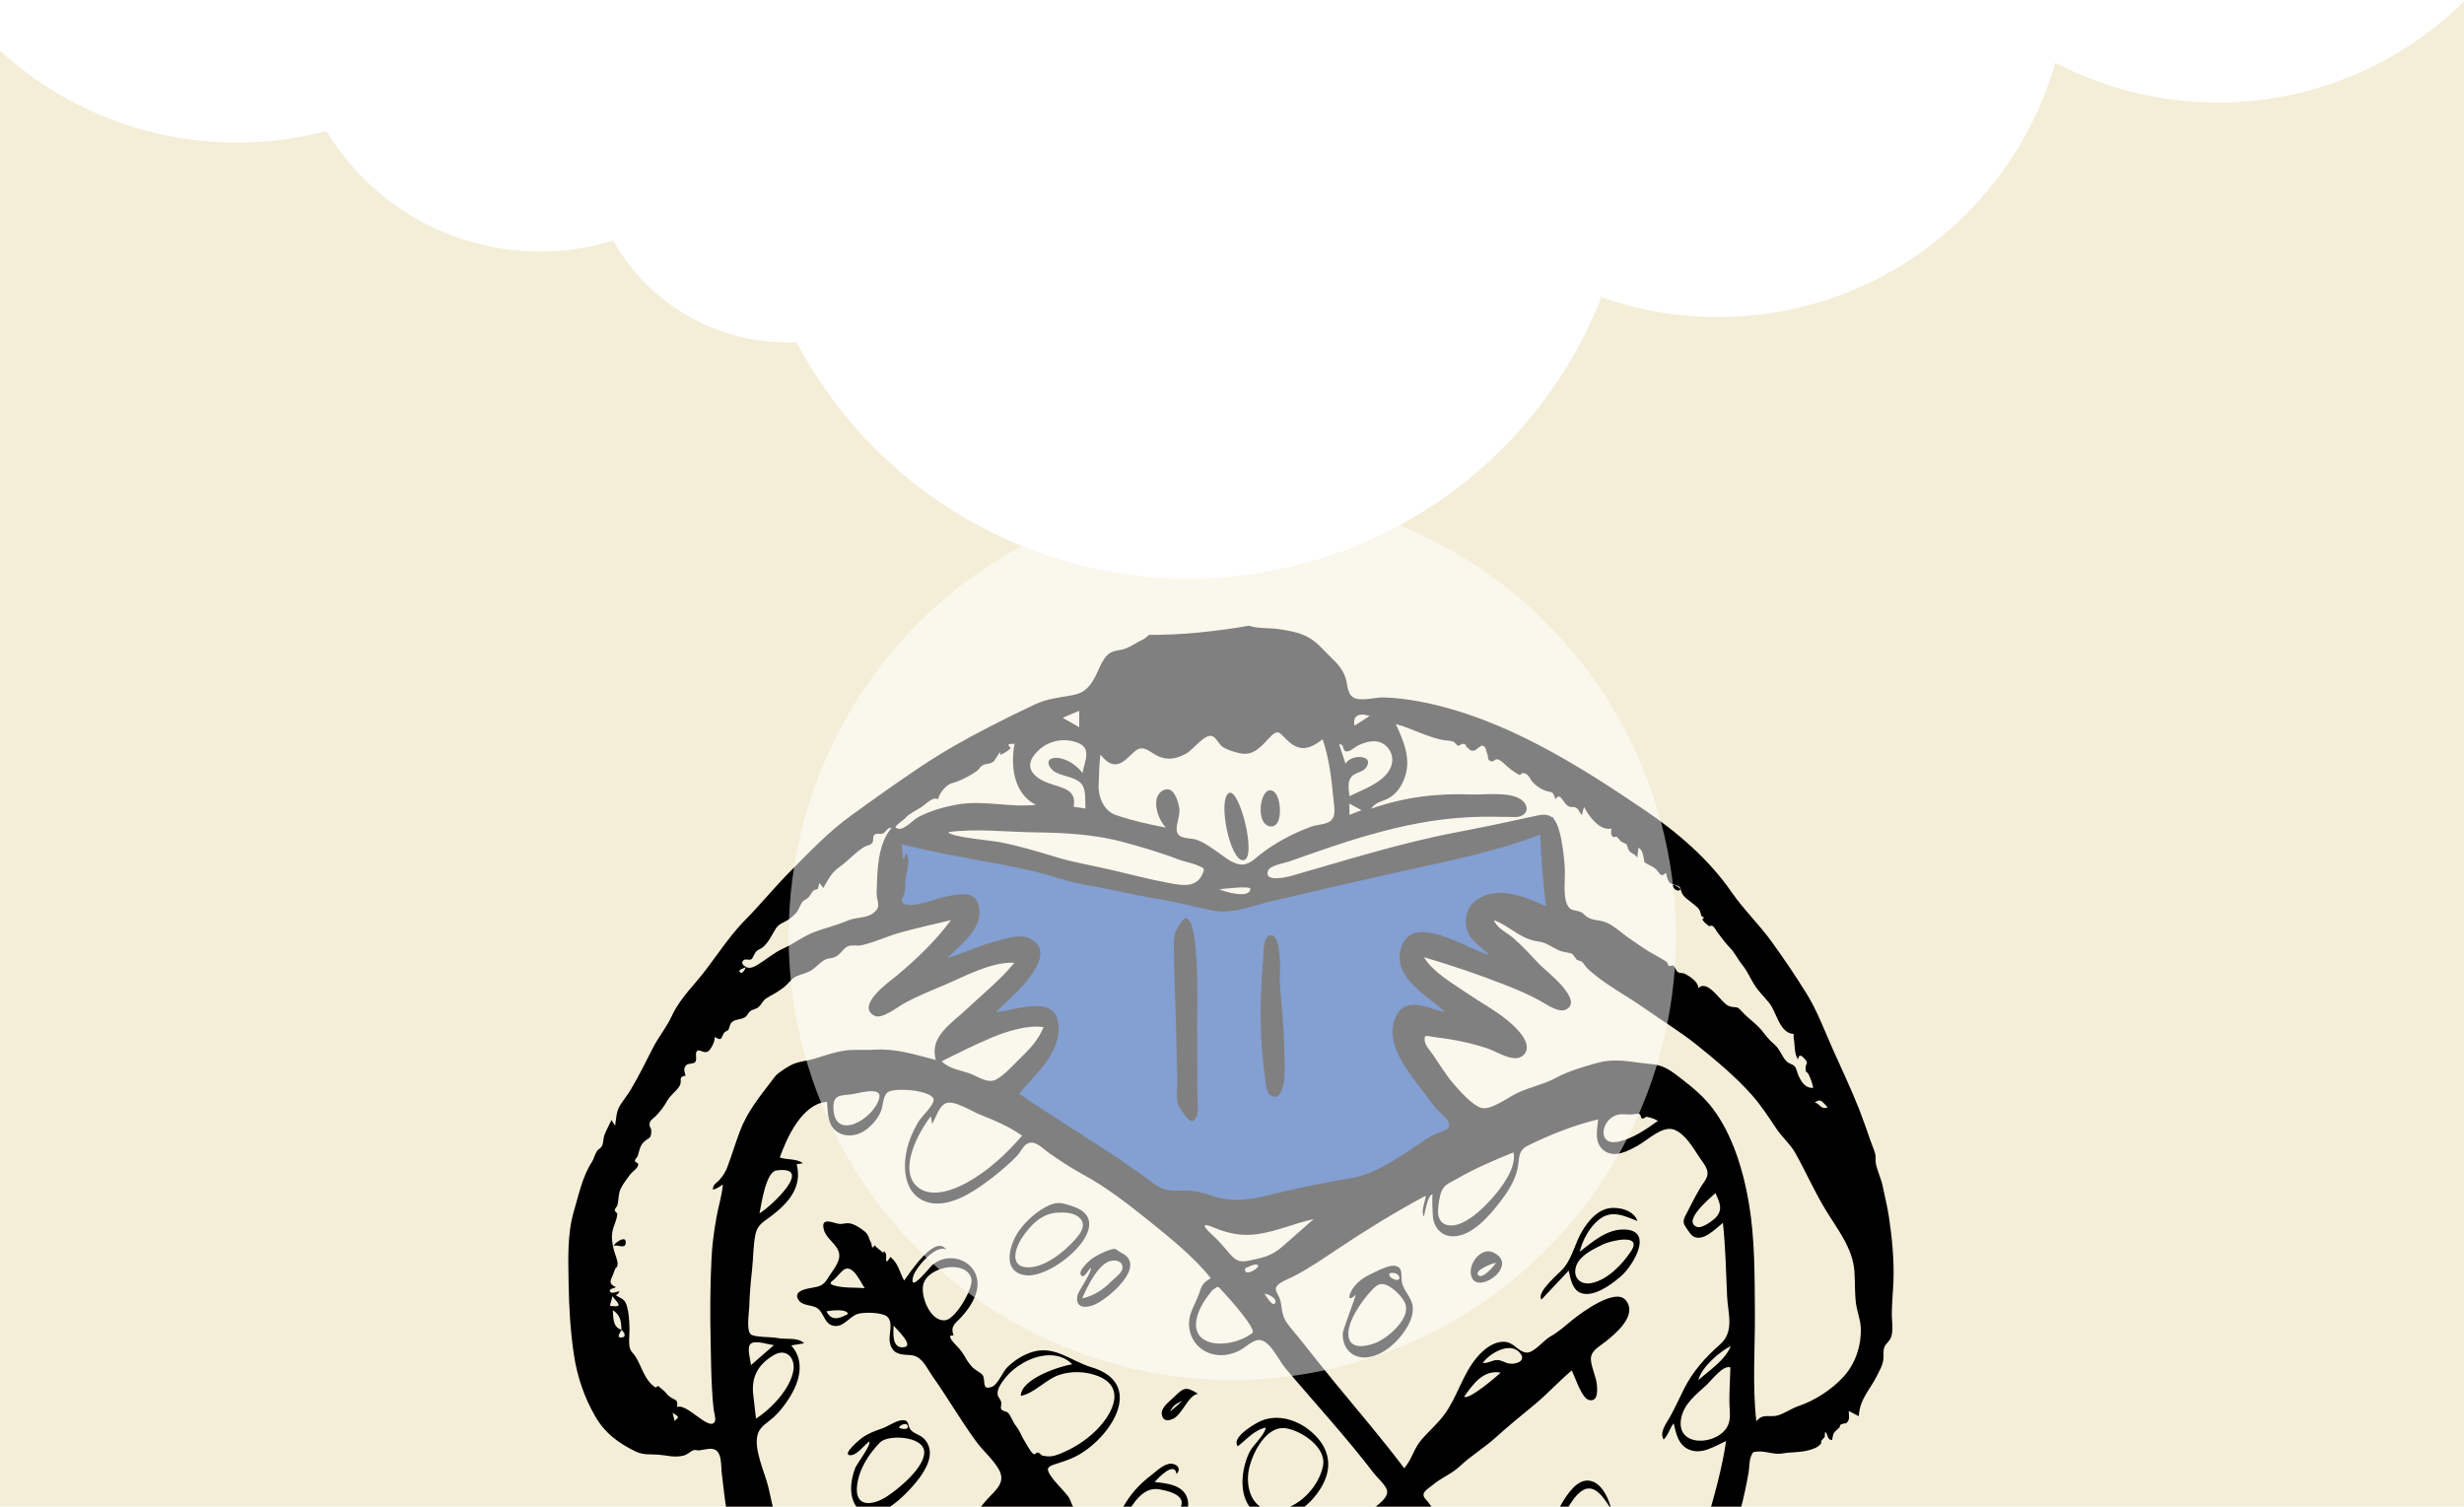 <?xml version="1.0" encoding="utf-8"?>
<!-- Generator: Adobe Illustrator 24.0.1, SVG Export Plug-In . SVG Version: 6.00 Build 0)  -->
<svg version="1.1" id="Layer_1" xmlns="http://www.w3.org/2000/svg" xmlns:xlink="http://www.w3.org/1999/xlink" x="0px" y="0px"
	 viewBox="0 0 3871 2367" style="enable-background:new 0 0 3871 2367;" xml:space="preserve">
<style type="text/css">
	.st0{fill-rule:evenodd;clip-rule:evenodd;fill:#F4EED8;}
	.st1{fill-rule:evenodd;clip-rule:evenodd;fill:#FFFFFF;}
	.st2{fill-rule:evenodd;clip-rule:evenodd;fill:#093FA2;}
	.st3{fill-rule:evenodd;clip-rule:evenodd;}
	.st4{fill-rule:evenodd;clip-rule:evenodd;fill:#FFFFFF;fill-opacity:0.5;}
</style>
<title>composition-14</title>
<desc>Created with Sketch.</desc>
<g id="composition-14">
	<rect class="st0" width="3871" height="2367"/>
	<circle id="Oval" class="st1" cx="848.5" cy="2.5" r="392.5"/>
	<circle id="Oval_1_" class="st1" cx="1237" cy="224" r="314"/>
	<circle id="Oval_2_" class="st1" cx="1867.5" cy="212.5" r="696.5"/>
	<circle id="Oval_3_" class="st1" cx="2699" cy="-53" r="551"/>
	<circle id="Oval_4_" class="st1" cx="3484" cy="-390" r="551"/>
	<g id="Character_x2F_reading" transform="translate(-7, 578)">
		<path id="Accent" class="st2" d="M1411.4,737.4c-2.7,43.7-5.4,87.4-8,131.2c17.2-5,126.7-37.2,120-4.5
			c-4.9,23.4-35.6,48.8-51.3,65.1c-14.4,15-29.3,29.6-44.5,43.8c28-10.7,56.3-20.9,84.7-30.4c21.5-7.2,43.2-14.2,65.3-19.6
			c8.2-2,30.3-10.2,38-4.6c20.3,14.6-90,122.4-105.1,137.5c21.4-9.9,43.2-19,65.5-26.7c16.1-5.6,65.7-27,79.9-8.7
			c15.2,19.5-22.5,64.3-32.9,78.6c-15,20.4-31.2,39.9-48.2,58.6c70.8,63.6,154,120.1,242.5,155.3c64.9,25.8,128.7,32.3,197.2,18.2
			c70.4-14.5,137.9-42.4,202-74.3c37.7-18.7,74.9-39,110.3-61.7c-14.6-17.8-28.8-35.9-42.6-54.3c-19.7-26.3-43.8-55-55-86.3
			c-11-30.6,30.2-24.6,49.9-23c28.6,2.4,57.1,7.5,85.1,13.6c-19.8-13.8-39.3-28.1-58.3-42.9c-24.8-19.3-58-41.1-74.2-68.8
			c-14.3-24.4,17.1-18.2,31.6-15c34.6,7.6,68.3,20.6,101.3,33.3c24.2,9.3,48.2,19,72,29.2c-14.8-12.8-29-26.3-42.7-40.2
			c-18.4-18.7-43.3-41.6-51.6-67.4c-16.8-52.5,96.4-12.9,115.7-4.8c-3.6-54.4-7.1-108.9-10.7-163.3
			c-149.9,39.9-299.8,79.8-449.7,119.6c-16.2,4.3-36.5,13.7-53.4,14.2c-15.3,0.5-33.8-6.4-48.7-9.3L1624.1,778
			C1553.2,764.4,1482.3,750.9,1411.4,737.4"/>
		<g id="Ink" transform="translate(815.488, 150.239)">
			<path class="st3" d="M2238.6,2410.4c-35.6-48.3-85.8-85.9-133.3-122.2c-21.5-16.4-45.2-28.8-66.9-45.2
				c-24.6-18.6-49.5-36.5-77-50.6c-52.2-26.6-109.1-45.1-158.3-76.5c-24-15.3-50.3-30.1-72.9-47.3c-9.9-7.6-18.7-17.2-27.6-25.9
				c-8.3-8-26.2-19.7-29.5-31.5c13.9-2.3,21.7-15.7,34.1-17.1c4.1-0.5,29.6,6.3,26.1-6.1c9.3-0.2,10.3-0.4,18.1-2.4
				c3.2-0.8,7,0.5,10.3-0.7c5-1.8,8.4-6.8,13.4-8.8c3.6-1.4,16.8,0.2,18.8-1.6c5.5-4.7-0.3-4.3-3.6-10.1c10.7-0.3,18,5.1,28.7-0.6
				c3.3-1.7,6-5.8,9.2-7.8c5.6-3.7,7.6,2,11.4-5.6c3.6,10.6,3.5,7.7,12.1,4.5c8.6-3.1,14.8-5.3,24.6-6.1c23.4-1.9,46.9,1,70.2-0.7
				c8.5-0.6,15.8-2.5,24.3-1.4c7.5,1,5.2,6.2,11.4-0.8c1.4-1.6-3.2-6.1-1-8.4c1-1,4.2-0.3,5.4-0.8c10.9-4.8,10.9,1.9,12.9,10.5
				c6.4-1.5,12.9-2.9,18.5-6.6c-2.8-2.5-7.5-5.3-4.8-9.8c9.2,3.5,15.2,1.9,10.6,12c9.3,3.1,11-0.9,19.3-1.8
				c4.9-0.5,11.8,2.5,15.9-1.4c4.5-4.3-2.6-9,5.6-12.7c1.7,0.9,2.9,2.2,3.8,3.9c4.4,1.3,3.6,3.1-2.4,5.2c16.2,8.4,12.4-1,19.2-10.9
				c1.6-2.3,8.6-9.4,11.8-6c4.9,5.2-5.1,6.9-2.9,12c3.7,9,16.5-2.5,20.5-7.1c3-3.4,4.2-10,7.4-12.6c4.5-3.6,10.9,1.9,16.5,1
				c25.6-4.5,49.7-38.9,30.5-61.9c-5.2-6.2-9.6-5-15.7-8.9c-6.1-3.9-9.5-10.5-14.4-16c-11.2-12.6-24.9-22-40.5-28
				c-36.3-14-75.3-24.2-113.4-31.7c-17.6-3.5-36.4-8.8-54.4-8.8c-10.6,0-26.6,8.3-36.6,4.3c-19.3-7.7,9-47.1,13.7-59.8
				c13.8-37.4,24.1-77.3,30.9-116.5c1.3-7.7,0.8-17.6,3.6-25c3.2-8.4,3.9-7.2,10.7-7.9c12.3-1.2,25.7,5.2,38.5,3
				c14.2-2.5,29.5-1.3,43.8-5.7c6.6-2,12.7-4.2,17-9.8c1.4-1.7-0.2-3.3,0.7-4.5c0.3-0.4,5.2-5.7,5.3-6c0-2.7,0.2-5.4,0.7-8.1
				c5,4.1,2.5,12.8,10.9,13c1.5-9.2,1.5-11.1,7.6-16.2c-0.5,0.4,4.6-3.9,3.9-3.4c0.3-1.6,0.9-3.2,1.8-4.6c2.8-1.4,5.8-2.1,9-2.2
				c6.5-6.7,3.8-10.3,3.8-19.3c5.3,2.7,10.5,5.5,15.8,8.2c1.3-26.8,17.6-41.5,28.4-63.2c4.6-9.3,9.3-16.5,10.4-27.6
				c0.6-6.4-1-12.1,1.6-18.2c2.4-5.5,7.8-8.5,10.1-14.5c4.5-11.8,1.1-26.9,1.4-39.1c0.3-17,2-33.9,2.6-50.9
				c1.1-33.3-2.3-67.6-7.3-100.6c-2.4-15.8-6.4-31.1-9.5-46.7c-2.6-12.8-8.8-24.8-11-36.8c-0.9-5,0.5-9.4-1-14.9
				c-2-7.2-5.3-14.3-7.7-21.4c-5.7-16.5-11.4-33-17.8-49.3c-12.5-31.5-27.1-62.1-40.9-93.1c-13.3-29.7-24.4-60.4-41.7-88.2
				c-17-27.4-35.3-54.3-54.1-80.4c-19.5-27.3-44.2-50.7-63.2-78.2c-35.6-51.7-85.2-94.3-137.1-129.4
				c-107.1-72.6-222.8-145-351.2-169.9c-19.4-3.7-39-6.3-58.7-6.8c-12.2-0.3-32.5,5.6-44.1,1.5c-13-4.6-11.8-19.2-15-30.6
				c-4.2-14.7-13.6-24.3-24.3-34.7c-11.3-10.9-21.5-23.7-35.5-31.1c-14.2-7.5-31-10.3-46.8-12.6c-13.2-1.9-32.6-0.4-45.5-5.2
				c-19.8,3.6-39.7,6.3-59.7,8.7c-27.9,3.3-56,5.3-84.1,5.7c-4.4,0.1-8.9,0.1-13.3,0c-3.7,3.5-7.5,6.5-10.8,8
				c-8.8,4-16.8,9.9-25.8,13.4c-8.1,3.2-18,2.5-25.3,7.5c-12.7,8.6-18,30-25.8,42.5c-8.8,14.2-17.3,20.8-34.2,23.7
				c-21.1,3.7-38.1,5.2-57.7,14.3c-24,11.2-47.7,23-71.2,35.1c-38,19.5-73.4,39.5-108.7,63.1c-36.9,24.7-72.9,50.4-108.5,76.2
				c-35.3,25.5-64.9,56.8-95.5,87.6c-24.8,24.9-46.5,51.8-71.1,76.7c-29.1,29.4-50.5,66.5-77.5,97.7c-14.8,17.1-28.9,33.8-38.2,54
				c-7.5,16.3-20.6,32.3-29.3,49.4c-11.1,21.9-21.7,43.4-34.2,64.5c-5.1,8.7-11.2,16.1-16.6,24.4c-6.9,10.6-6.5,20.8-8.4,33.1
				c-1.9-3-3.9-6-5.8-8.9c-3.5,7.7-7.8,15.3-10.9,23.2c-2,5-1.6,12.2-3.6,16.6c-2.5,5.5-5.5,4.8-8.5,9.4c-3.3,4.9-4.3,11.6-7.8,16.8
				c-14.9,22.9-20.7,51.9-28.4,77.9c-10.3,35-8.7,75.2-8.1,111.3c0.6,38.1,2.7,76.2,8.4,113.9c5.2,34.1,16.3,66.9,33.7,96.8
				c15.1,26.1,36,41.3,62.8,54.6c12.3,6.1,23.7,4.2,36.6,5.2c14.1,1.1,23.7,4.9,38.7,1.5c7.2-1.6,10.6-6.8,16.3-8.6
				c3.5-1.1,5.4,0.7,8.8,0.3c4.8-0.6,14.9-3,20.2-2.4c16.3,1.8,13.6,26.5,15.2,39.1c2.5,19.4,4.3,39,7.6,58.3
				c7,40.6,22.2,78.5,31.1,118.4c-41.5,5.1-77.1,12.8-115.9,28.5c-39,15.7-78.4,21.1-119.5,28.9c-38.4,7.3-75.3,21-106.1,45.8
				C8,1878.6-7,1892.1,3.6,1911.3c6.8,12.2,19,15.3,29.5,22.4c2.1-2.7-4-8.4-5.2-10c8.9,1.8,8.6,5.9,15,9.5c5.6,3.1,10.3,3,16.5,5.2
				c15.1,5.4,22.5,18.9,37.4,22.7c4.7,1.2,10.8,4.1,15.6,4.9c5.8,1,10.1-1.5,15.9-0.5c3.2,2.1,6.6,3.6,10.2,4.5
				c2.4-1.1,4.8-2.3,7.1-3.5c8.4,0.9,13.6,6.2,20.4,10.5c0.5-5.5-0.2-11.1,5-14.7c2,5.3-1.2,8.7,4.3,12.3c7,4.6,16.2-1.2,22.4-4.1
				c1.8,17.7,42.7,16.6,55.7,16.4c18-0.3,35.9-7.5,54-3.5c9.2,2,19.1,4.1,28.3,6.8c11.1,3.2,24.5,6,35.4,10
				c4.3,1.6,9.6,6.7,14.3,6.3c3.7-0.3,4.7-5.7,8.9-5.5c4.8,0.2,6.5,5.6,10.7,7.2c6.3,2.4,12-2.2,18,0.1c2.1,0.8,5,4.4,7.8,5.6
				c4.2,1.8,12.4,1.8,17,2.7c6.6,1.2,12.4,0.4,18.1,0.8c4.5,0.3,4.4,3.4,6.6,3.6c2.5,0.2,6.8-8.3,10.2-9.6
				c4.9-1.8,13.7,2.5,18.7,3.3c-36,48.8-79.4,91.9-126.4,129.6c-50.7,40.7-102.7,81.4-157.1,117.1c-49.4,32.4-97.2,60.5-135.5,106.2
				c-32.3,38.6-83.7,79.9-75.8,135.8c7.9,55.9,68.6,78.6,117.3,89.3c61.2,13.4,124.2,8,185.5,15.6c26.2,3.2,55.2,1.5,81.6-1.2
				c31.1-3.2,57.8-23.5,84.5-38.2c48.1-26.4,89.2-61.7,136.6-88.9c59.3-34.1,118-70.2,183.1-93c30.3-10.6,61.4-22.7,85.8-44.6
				c3.6-3.3,6.3-8.2,10.4-10.8c7-4.6,8.8,0.1,12.9-1.3c3.1-1.1,6.1-4.4,8.8-5.4c6.8-2.6,9.9-1.5,17.5-1.5
				c-6.6-3.8-12.6-13.5-5.8-21.5c11.7-13.6,13.7,8.1,18,13.2c3.7-4.8,2.3-9,1.3-14.4c3.1,2.1,6.3,4.1,9.4,6.2
				c-2.2-10.5-0.1-20.1,5.5-29.3c5.1-8.4,6.4-7.2,7.8-18.9c15.9,14.5,19-20.7,20.5-33.6c1.4-12.5,0-21.4,8.2-32.3
				c8.8-11.7,22.2-19.1,33.4-28.2c17.7-14.4,37.1-32.5,61.5-18.7c19.3,10.9,29.8,37.5,47.8,51.2c11,8.3,22.5,9.2,29.5,22
				c5.7,10.4,7.5,22.9,12.8,33.6c12.9,25.9,31.5,55.6,52.8,75.5c19.8,18.5,45.1,18.4,68.3,29.9c22.9,11.4,46.7,23.7,70.9,31.9
				c26.5,9,55,12.8,80.8,23.7c13.3,5.6,25.1,14.1,38.5,19.4c14.4,5.8,29.6,9.9,44.2,15.2c57.9,21,114.6,46.8,175.4,58.5
				c27,5.2,52,19.2,79.1,22.2c11.7,1.3,21.2,2.9,32.6,5.8c17.9,4.6,14.1,7,20.7,21.9c10.8,24.6,37.3,10,57.7,10.6
				c32.7,1,64.9-4.3,97.5-4.5c57.1-0.4,112-6.9,167.2-25.6C2221.6,2518.3,2284.6,2473,2238.6,2410.4z M1851.8,1715
				c-13.7,29.3-26.1,64.6-51.4,86.2c-5.6,4.7-29.2,23.2-38.2,20.1c-7.6-2.6-3.4-18-2.1-24.7c6.7-33.5,18.4-54.6,45.6-76
				c11.3-8.9,25.7-20.2,40.2-22.4C1861.6,1695.9,1857.1,1703.7,1851.8,1715z M1872.2,1664.6c-6.4,22.1-13.1,16.4-33.2,20.7
				c-20.2,4.3-34.1,21.4-51.9,30.6c6.2-13,10-28.9,20.3-39.5c2.4-2.4,17-7.3,8.7-12.9c-7.3-4.9-17.8,11.1-20.9,15.5
				c-15.4,21.5-26.1,47.8-35,72.6c-4.4,12.2-7.9,24.6-9.9,37.3c-1.8,11.4,0.1,23.3-1.7,34.4c-3,17.9-27.3,17.9-41.9,22.6
				c-13.2,4.2-26.4,8.7-40.1,10.9c-11.9,1.9-24.2-1.6-35.7,0.7c-12.5,2.5-18.1,9.9-32.3,8.3c-11.6-1.4-22.4-6.7-34.1-7.2
				c-11-0.5-21.9,3.3-32.8,0.2c-11-3.1-10.5-4.3-8-15.1c1.6,2.9,3.1,5.8,4.7,8.7c4.4-3.4,7.4-13.9,10.1-18.8
				c4.2-7.6,7.6-10.3,6-19.7c-2.3-14-14.9-24-17.8-37.3c-3-13.9,7.3-25.3,13.4-36.9c8.3-15.9,8.2-27.7,1.2-44.1
				c5.3,1.4,10.5,2.8,15.8,4.2c-7.2-15.6-31.6-9.3-43.9-4.7c-6.2,2.3-15.9,11.5-22.5,11.2c-9.1-0.3-13.8-12.3-17.8-18.9
				c-11.3-19.1-24.2-37.9-37.6-55.6c-3.7-4.9-8.5-8-7.2-13.5c1.1-4.7,11.6-11.4,15.1-14.3c12.8-10.9,29.2-16.9,41.3-28.3
				c18.2-17.3,39.3-29.6,57.9-46.6c19.4-17.6,39.4-33.8,59.7-50.5c20.5-16.9,38.3-36.8,58.6-53.8c5.3,9.6,15.5,43.7,27.2,46.4
				c13.6,3.1,13.2-13,12.5-22.7c-1-13.8-8.6-27.2-9.5-40.4c-0.9-14.1,12.7-20.4,22.9-28.6c15.8-12.6,50.8-41.3,32-64.9
				c-16.2-20.3-68.9,18.7-83.5,30.4c-12.4,10-21.9,19-35.8,26.8c-9.8,5.5-26.2,26.8-37.8,24.8c-13.8-2.3-19.2-17.4-36-16.9
				c-16.5,0.5-30.5,12.3-40.7,24.3c-23.1,26.9-31,63-52.1,91c-10.4,13.8-23.8,25.3-35.1,38.4c-12.4,14.4-15,30.9-27.2,45
				c-34.9-46.5-72.9-90.5-109.7-135.4c-18.4-22.4-36.4-45.2-54.4-67.9c-6.7-8.5-14.3-16.5-20.5-25.5c-8.5-12.3-6.9-22.1-10.3-35.8
				c-1.5-6.1-8.4-13.3-6.5-19.1c2.5-7.8,19.9-13.9,26.2-17.1c25.7-13,48.9-29.3,72.8-45.2c44.3-29.4,89.1-57.1,136.2-82.2
				c-0.8,10.8-7.9,22.1-3.1,32.9c2.2-6.3,5.7-34.1,14.1-35.3c-1.6,0.2-0.3,35.7,1,40.8c3.9,15.1,15,25.5,31,25.4
				c30.5-0.2,57.8-33.3,74.7-55.3c11.5-14.9,22.5-32.2,26.5-50.8c3.6-16.7-0.4-28.3,17-36.8c35.6-17.4,71.6-31.6,109.7-40.8
				c-1.7,16.4-6.5,36.6,8.5,48.5c16.5,13,38.1,1.4,53.6-7.2c15.4-8.5,39.1-32,57.1-25.2c17.8,6.7,30.1,29,40.1,43.8
				c8.8,13,18.3,22.4,8.1,37c-11.4,16.3-18.8,32.2-27.9,49.8c-3.5,6.8-6.8,11.2-4.4,18.2c0.8,2.3,9.9,15.7,12.4,17.6
				c15.8,12.3,37.2-11.1,48.5-20c4,38.3,4.9,76.4,6.5,114.7c1.2,28.1,12.1,55.8-11,76.3s-42.3,41.6-56.4,69.4
				c-7.5,14.9-14.2,30.1-22.4,44.7c-5.4,9.7-16.9,24-9.9,35.4c7.4-7,9.6-17.7,15.8-25.6c3.7,16.4,7.4,34.6,24.8,41.6
				c20,8,39.8-5.8,57.5-13.6C1896.9,1579.4,1884.6,1622.1,1872.2,1664.6z M1516.6,1755c-4.8-8.6-17.9-21.5-15-32.6
				c2.3-8.5,22.7-19.9,31.2-15C1544.2,1713.9,1527.7,1756.4,1516.6,1755z M1478.5,1795.5c-15,0.8-7.5-21.7-6.1-30.8
				C1476.1,1771,1495.2,1794.5,1478.5,1795.5z M1549,1428.1c-7.2,7.2-50.3,43.5-57.3,37.9C1505.8,1445.9,1522,1423.4,1549,1428.1z
				 M1521.1,1412.9c10.5-15.3,45.3-36,60.1-13.2c7.1,11-10.2,16.6-20.7,13.8c-5.6-1.5-10.2-4.9-16.4-5.1
				C1536.3,1408,1528.6,1414.2,1521.1,1412.9z M1406.4,1671.8c-8,19.1-71.9,46.8-60,8.3c5.3-17.1,10.2-30,30.2-31.3
				C1388.1,1648,1413.5,1655,1406.4,1671.8z M1154.6,1252.1c-16.2,3.4-21.7,0.3-32.4-12.1c-7.2-8.4-14.3-17.1-22.5-24.7
				c-8.3-7.7-28.9-26.3-2.7-15.6c23.9,9.8,44.3,14.6,70.6,10.8c30-4.4,58-17.1,87.7-23.5c-16.2,14.2-32.4,28.5-48.6,42.7
				C1189.4,1244.8,1176.4,1247.5,1154.6,1252.1z M1194.8,1318.7c-3.7,7.4-14.2-11.1-16.9-14.5
				C1182.8,1304.2,1198.5,1311.2,1194.8,1318.7z M1147.8,1264.2c3.3-1.1,17-9,20.1-4.6S1144.2,1279.4,1147.8,1264.2z M1158.3,1366.4
				c-35.5,26.7-107.1,23.8-83-35c3.7-8.9,8.8-17.3,14.7-24.9c2-2.5,5.5-7.8,8.3-9.5c7.9-4.8,5.7-5.3,13.2,2.6
				C1118.1,1306.4,1169,1362.4,1158.3,1366.4z M677.5,1005c13-5.4,40.9,12.7,52.7,17.4c23.2,9.3,46.6,18.9,67.1,33.5
				c-25,28.9-53.3,55.3-86.9,73.8c-22.1,12.2-59.4,26.2-80.3,4c-26.2-27.8,5.3-84.6,23.9-108.4c0.6,4.1,1.2,8.2,1.9,12.2
				C661.7,1028.1,666.3,1009.7,677.5,1005z M671,939c26.1-13.1,52.3-26.2,79.3-37.5c22.3-9.3,56.2-20.1,80.6-16.1
				c-6.9,17.7-19.4,32.2-32.9,45.2c-11.9,11.5-26.8,28.9-41.2,36.9c-13.1,7.3-28.3-4.3-41.2-9.1C701.3,953.2,681.8,950.7,671,939z
				 M792.6,990c23.5-29,61.5-60.3,62-100.8c0.8-59.6-65.4-29.9-98.7-27.4c17.6-17.3,106-89.8,53.7-115.6c-15-7.4-36.4-0.2-51.5,3.7
				c-26.8,6.9-51.7,18.8-78,27.1c18.8-20,51.3-42.7,50.2-73c-1.3-36.9-31.6-28-57.7-22.5c-10.1,2.1-55,20-63.4,7.8
				c-3.1-4.4,1.9-10.1,3-14c1.9-7,1.3-9.4,1.4-16.6c0.1-14.4,9.7-33,1.9-46.4c-1.8,3-3.3,6.2-4.6,9.5c-2.6-7.8-0.8-16.1-3.4-23.9
				c65.3,16.7,131.8,25.9,197.6,40.1c33.3,7.2,64.6,19.7,98.4,25.2c34,5.6,67.5,14.3,101.6,19.7c31.1,4.9,60.9,13.1,91.7,19.3
				c30,6.1,60.8-7.3,90.1-14.1c65.7-15.2,131.3-30.7,197-45.5c75.9-17,154.8-31.5,227.4-59.9c1.4,37.8,4.4,75.5,9.1,113
				c-32.1-15.2-79.7-34.9-112.1-7.8c-13,10.8-17,29.6-11.8,45.5c5.6,17.3,22.7,25.4,34,38.5c-34.3-8.8-122.9-70.8-138.7-8.1
				c-11.1,44.3,43.2,72.9,69.7,97.8c-26.4-5.2-61.7-26.2-77.2,7.6c-13.4,29.3,2.7,61.2,19.2,85.3c8.9,13.1,19,25.4,28.5,38.1
				c5,6.7,9.9,13.5,15.2,20c5.3,6.5,15.3,13.4,19,20.4c7.5,14.2-7.6,15-19.4,20.2c-14.7,6.4-27.2,17.1-40.6,25.7
				c-30.7,19.6-57.5,37.8-93.8,44c-37.3,6.4-73.3,13.2-110.1,22.2c-36.7,9-66.7,17.6-104.3,6c-17.1-5.3-31.1-10-49.2-9
				c-19.1,1-30.2,0.1-45.9-11.8C935.5,1079.7,862.3,1038,792.6,990z M1107.4,668.7c4.1-0.2,48.6-6,48.4-0.5
				C1155.1,684.9,1111.9,671.8,1107.4,668.7z M1479.5,1124.2c27.5-16.1,60.2-30.2,89.8-42.1c5.2,25-20.2,57.4-35.8,74.5
				c-12.6,13.9-27.9,28.2-45,36.2c-18.5,8.6-38.7,4.8-37.8-19.4c0.3-8.8,2.3-23.1,5.9-31.1
				C1461.3,1131.9,1470.1,1129.7,1479.5,1124.2z M1738,1022.3c5.9-0.3,11.7,0.6,17.5,0.2c5.8-0.4,6.4-1.4,11.8-0.7
				c0.6,0.8,1.1,1.7,1.7,2.5c0.7,5.6,3.7,6.2,8.7,1.8c7.1,1.6,11.7,2.6,18.5,6.5c-18.3,13.2-40.5,28.5-63,32.9
				C1697.9,1072.5,1707.7,1024,1738,1022.3z M1886.5,1146.1c6.2,13.9,12.4,25.5,0.9,38c-5.2,5.6-22.1,17.9-29.7,15.2
				C1833.1,1190.5,1879.9,1152.4,1886.5,1146.1z M1906,1511.4c-15.3,31.7-82.5,35.3-73.3-11.6c4.5-23,23.4-37.1,39.7-52.1
				c7.5-6.9,25.9-31.8,37.6-27.8c-0.5,17.9-1.6,35.8-1.6,53.7C1908.4,1485.5,1911.4,1500.1,1906,1511.4z M1859.7,1439.9
				c5-20.5,33-44.4,50.9-53.5C1901.6,1408.8,1877.6,1424,1859.7,1439.9z M2104.8,1268.6c1.3,16.9,0.3,34.1,2.5,50.9
				c1.7,12.8,6.9,24.8,7.5,37.7c1.2,28.4-8.4,57.4-27.8,78.2c-18.3,19.7-44.6,36.7-69.3,45c-11.2,3.7-22.8,12-33.6,15.1
				c-12,3.4-23.4-4-33.3,9.2c-6.6-56.7-1.8-115.9-2.3-172.9c-0.5-57.1,0.1-114.3-9.6-170.8c-8.6-50.3-25.6-107-56.9-148.1
				c-12.7-16.7-28.4-30.4-44.9-43.2c-8.6-6.7-17.1-13.8-26.7-19c-14.7-8.1-27.2-7-43.1-9.3c-22.8-3.3-44.1-6.1-67,0.3
				c-21.3,6-44.9,12.8-64,23.2c-19,10.4-41.2,14.6-60.9,23.9c-13.5,6.3-41.4,27.4-56.3,23.6c-14.4-3.7-35.8-28.2-45.1-39.2
				c-11.8-14-21.5-30.3-32-45.4c-3.7-5.3-11.2-13.5-12.1-20.3c-1.7-11.8,3.1-8,14.4-6.6c29,3.4,56.3,8.8,84.1,17.9
				c13.8,4.5,40.9,22.9,54.8,11.9c21.1-16.8-11-45.7-22.7-55.4c-20-16.5-43.3-28.8-64.7-43.5c-22.7-15.6-52.7-32.3-67.3-56.3
				c42.7,12.6,85.3,27,126.7,43.2c18.9,7.4,37.7,15.3,55.5,25.1c10,5.5,30.2,20.5,42.2,13.4c26.2-15.6-33.9-61-42.6-70.2
				c-13.5-14.4-26.7-28.7-41.5-41.7c-10-8.8-25.7-15-30.3-28c16.6,6,30,17.8,45.5,25.7c8.1,4.2,15.5,6.6,24.5,7.9
				c9.6,1.4,10.7,2.9,18.3,6.7c5.9,3,11.9,6.9,18.5,8.9c4.7,1.4,12.9,1.7,17,4.4c2.1,3,4.3,5.9,6.5,8.8c2.5,0.7,5,1.6,7.4,2.5
				c3.6,3.2,5.8,7.7,9.3,11.1c25.7,24.3,60.1,41.7,89,62.1c27.3,19.3,56.2,36.7,82.4,57.7c30.1,24.2,61.4,50.2,87.1,79.2
				c14.5,16.4,26.4,35,38.6,53.1c8.8,13.1,21.6,24,29.3,37.6c16.6,29.5,30.4,61.4,48.3,90.5
				C2078.3,1203.1,2102.1,1232.5,2104.8,1268.6z M2062.8,1011.3c-10.3,4.9-12.9-6.8-20.4-7.4
				C2051.2,998.6,2051.2,998.6,2062.8,1011.3z M1384.3,409.2c25.4,6.8,51.7,21.8,77.2,25.6c5.4,0.8,8.8,0.3,13.5,2.2
				c2.9,1.2,3.8,5.3,7.4,6.2c1.7,0.4,5.9-3.5,7.9-2.9c7.8,2.2,1.6,2.8,6.5,6c3.9,2.5,3.6,5.8,10.7,4.6c3.2-0.5,6.6-5.4,8.3-5.6
				c2.1-0.2,1.6-2.8,4.9-2c5.9,1.4,5.4,9,7.4,12.8c2.1,4-0.9,9.3,5.5,11.5c4.8,1.6,6-3.4,10.1-3c2.5,0.2,7.6,3.8,9.8,5.9
				c7,7,16.7,14.7,26.1,19.2c-0.9-0.9,4.5-3.2,3.2-3.7c-0.9-0.4,4.8,1,4.7,1c5.5,1.2,8.3,9.6,11.1,12.7c5.1,5.6,13,11.5,20.1,14
				c12.3,4.3,11.9-0.8,16.4,13.8c8.7-13.7,12.1,9.3,22.9,11.8c5.6,1.3,5-1.1,10.1,1.8c3.5,2,5.8,8.2,8.5,11.2
				c1.1-4.3,2.3-8.6,3.4-12.9c7.8,14.8,24.7,38.2,43.1,34c0,4-1.7,8.9,1.5,12.3c2.2,2.4,5.7-0.3,7.4,1.1c1.5,1.2,5.1,6.1,6.2,6.9
				c2.2,1.6,6.3,2.7,8.3,4.3c1.7,1.4,2.6,8,4.5,10.4c3.6,4.5,9.8,5.4,12.7,10.8c0.7-5.3,1.3-10.6,2-15.9c5.8,4.5,6.3,8,7.8,14.6
				c2,9.4-0.7,7.2,5.8,11.1c6.3,3.9,9.7,3.5,15.5,10.2c5.7,6.6,5.8,10.7,14,3.8c1.5,5.1,2,11.7,6.1,15.6c3.1,3,15.9,3.1,17.1,10
				c-24-20.3-8.2,10.5,0,0.1c1.7,11.2,9.9,14.8,19.3,22.8c8.7,7.4,10.2,6.9,13.1,19.4c-0.1-0.3,4.4,2.5,4.7,3
				c-8.5,1.2,4.7,10.7,6.9,12.5c1.6,1.3,3.7-1.8,6.4,0.3c3.1,2.3,5.6,7.7,8.1,10.9c6.8,8.7,11.9,16.2,19,23.3
				c7.7,7.7,11.5,17.3,18.9,26.3c8.2,9.9,12.7,21.4,19.6,32.2c6.6,10.3,15.3,18.5,22.9,27.9c12.1,15,16.2,47.9,38.8,48.8
				c-1.3,1.4,0.5,11.6,0.7,13.5c1.1,9.3,0.4,18.2,5.8,26.6c1.3-9.6,6.3-5.9,10.6-0.9c7.2,8.4,0.9,6.3,1.3,14.7
				c0.5,10.3,1.6,2.3,5.6,11.3c3.1,7,4.8,11.6,6.4,19.4c-12.7,1-18.6-9.4-23.3-19.5c-2-4.2-2.7-11.2-6.1-14.5
				c-3.7-3.5-8.8-3.8-12.6-7.7c-7.3-7.5-10.5-19.3-19.1-26.6c-9.7-8.3-11.9-12.2-20-22.1c-8.9-10.9-21.2-18.6-30.6-29.2
				c-9.4-10.6-8.6-4.8-20.4-8.7c-12.5-4.1-32.7-43.4-48.5-28.3c0.6-9.9-14.2-19.2-21.7-22.8c-3.2-1.5-7-0.1-10.3-2.5
				c-3.5-2.5-3.8-7.4-7.3-10.4c0,0-5.4,1.3-6.5,0.8c-2.2-1.1-2.3-5.2-4.2-6.5c-5.5-3.7-12-7.5-17.9-10.6
				c-14.2-7.6-26.7-16.9-40.3-26.1c-11.7-7.8-25.9-22-39.4-26.1c-11.8-3.6-19.3-1.8-28.9-9c-5.3-3.9-3.7-5.3-12.2-7.7
				c-8.1-2.3-12.6-1.1-16.9-9.7c-7.5-15-2.8-44.2-4.2-60.9c-1.5-17.8-3.4-36.1-8-53.4c-5.5-20.5-12.7-31.2-34.7-26.3
				c-43.5,9.6-86.5,18.7-130.2,27c-87.1,16.7-172.7,44-257.8,68.2c-6.5,1.8-42.7,10.1-35.3-8.6c3.4-8.6,26.3-11.8,34-14.6
				c42.1-14.9,84.4-30.1,127.4-42.1c52.4-14.7,101.3-24.6,155.8-27.3c24.1-1.2,47.5-0.4,71.3-0.2c13.7,0.1,24.2-10.9,13.2-23.7
				c-15.2-17.6-61.5-10.9-82-11.7c-55-2.1-105.4,4.1-157.5,22.2c5.5-10.1,18.7-11.5,27.8-16.7c11.1-6.4,18.7-17,23.4-28.8
				C1409.7,466,1397.2,437.1,1384.3,409.2z M1311.5,551.9v-17.7c6.4,3.5,12.7,6.9,19.1,10.4C1324.2,547.1,1317.9,549.5,1311.5,551.9
				z M1343.3,396.5c-7.9,5.1-15.8,10.2-23.7,15.3C1315.7,394.1,1329,391.8,1343.3,396.5z M1304.1,451.2c5.5,4.5,16.8-6.4,21.5-8.6
				c8-3.8,18.2-7,27.2-6.2c16.5,1.4,28.6,17.7,25.6,34.2c-5.1,27.9-44.9,41.1-66.9,52c-0.7-9.9-3.9-21.8,3-30.3
				c6-7.4,17.7-6.9,23.3-14.8c14-19.9-23.9-21.7-32.4-5.9l-10-30.3C1303.5,440,1300,447.7,1304.1,451.2z M917.5,505.1
				c0.6-15.9,0.8-31.9,2.8-47.8c13.3,16.4,25.2,21.3,42,5.9c16-14.7,19.6-22.3,39.9-8.5c17.6,12,34.3,11.4,52.9,0.9
				c11.4-6.4,29.7-32.5,41.7-27.1c5.7,2.6,9.9,12.9,15.7,16.7c7.2,4.8,18.4,8.1,26.8,9.9c19.9,4.4,31.8-8.4,44.3-22.1
				c18.1-19.9,17.6-8.3,34.4,5.4c18.7,15.4,34.4,7.9,51.4-5.3c10.3,30.3,14.2,63.4,17.1,95.1c1,10.7,4.7,25.9-5,33.5
				c-6.8,5.3-21.2,5.6-29.4,8.5c-29.2,10.6-57.3,25.5-81.7,44.7c-9.5,7.5-17.8,16.6-30.8,14.9c-12.4-1.6-24.5-12-34.4-18.9
				c-10.8-7.4-21.8-15.9-34.4-20c-7.4-2.4-19.3-1.5-25.8-6c-12.1-8.3,2.1-30-0.9-44.5c-2.3-11.1-8.6-34.1-23.9-27.6
				c-22.7,9.6-9.5,47.3,3,59c-25.5-4.5-53.7-11.1-78.3-19.5C925.8,546,916.8,524.5,917.5,505.1z M956.8,594.8
				c29,7.9,57.8,16.2,85.7,27c10.1,3.9,21.2,5.3,31.1,9.8c9.4,4.2,10.9,3.8,7.5,12.1c-9.4,23.2-31.7,19.2-51.2,15.6
				c-30.6-5.6-60.5-13.2-90.7-20.5c-29.5-7.1-59.6-11.7-88.7-20.6c-29.8-9.1-58.9-17.7-89.6-23.7c-9-1.8-79.8-8.2-79.2-15.6
				c44.6-5.8,90.5-0.1,135.3,0.5C863.6,579.9,911.7,582.5,956.8,594.8z M887,388.4v25.8c-8.7-4.9-17.4-9.9-26-14.8
				C869.7,395.7,878.4,392.1,887,388.4z M817.1,456.9c15.6-19.1,39.3-26.6,63.1-19.8c27.9,8,16.1,27.5,11.9,49.2
				c-8.1-11.8-25.5-23.5-40.4-23.9c-21.1-0.5-13.1,17-0.5,23.3c11.5,5.7,31.2,7.3,39.5,17.7c8,10.1,4.9,26.6,6.2,38.6
				c-6.2-0.9-12.5-1.9-18.7-2.8c5.2-27.8-17.8-29.2-39.2-37C817.4,494.3,799.3,478.7,817.1,456.9z M614.5,556.5
				c1-3.8,20.2-13.8,25-17c7.1-4.9,17.6-16.8,25.6-12.1c2.7-11,13.5-23.3,23-25.6c10.5-2.6,28.6-11.6,38.9-19.5c3-2.3,4-5.7,7.6-7.8
				c6.2-3.8,12.3-1.7,18.3-6.8c0.9-0.8,9.2-14.4,9.5-14.3c0.4,1.5,0.8,2.9,1.1,4.4c6.3-3.5,11.8-6.2,15.7-10.7c0.9-1-4.9-3.6-3-5.6
				c2.2-2.4,7.2,0.3,9.4-2c-7,34.6-1.8,79.1,33.3,96.7c-41.8,4.5-82.5-8-124.8-0.3c-20.2,3.7-40.8,9.7-59.2,19.1
				c-11.3,5.7-25.7,26.1-36.9,16.2C602.4,565.2,609.2,561.5,614.5,556.5z M359.7,780.2c3-2.7,9,0.7,12.3-1.5c2.4-1.5,1.6-3.1,2.7-4
				c0.2-0.2,3.4-6.7,4.7-8.1c2.3-2.6,7.4-4.2,10.2-6.5c7.9-6.5,12.3-15.1,17.3-23.8c5.9-10.4,7.8-11.6,17.3-16.4
				c6.6-3.3,11.7-7.3,17-12.9c6.2-6.4,5.7-11,10.8-18.1c2.5-3.5,6.1-3.9,9-6.7c3.5-3.3,5.3-8,8.5-11.4c1.4-1.5,5.9-1.5,6.7-2.7
				c1.1-1.6,1.9-7.9,2.9-9.1c1.9,2.6,3.9,5.2,5.8,7.8c7.6-13.3,13.1-24.4,25.8-33.3c13.3-9.3,24.8-23,38.6-31.3
				c3.1-1.9,9.4-2.7,11.8-5.4c4-4.7,0.5-8.8,3.5-12.8c3.3-4.5,9.7-0.9,13.9-2.8c5.3-2.5,6.9-9.6,13.7-8.9
				c-22.6,26.7-22.3,68.2-23.5,101.5c-0.5,14.4,8.5,21.6-4.8,32.1c-11.4,9-27.4,6.3-40.8,12.2c-16.9,7.4-34.9,11.3-52.1,17.8
				c-17.8,6.7-32.1,18.4-49.2,26.1c-15.1,6.8-25.4,16.5-39.2,24.9c-5.1,3.1-13.1,7.7-19.2,3.9C359.5,788.5,354.7,784.7,359.7,780.2z
				 M363.2,791.3c-1.2,3.3-6.4,13.5-10.1,6.4C351.8,795.4,360.7,792.3,363.2,791.3z M154.2,1330c12,7.9,13.3,17.2,13.6,30.9
				C153.5,1356.1,155.5,1342.2,154.2,1330z M149.7,1323c1.4-5.1,2.8-10.2,4.2-15.3c1.7,4.7,9.4,9.9,9.5,14.4
				C163.6,1325.1,151.3,1323.6,149.7,1323z M172.2,1371.3c-1.3,1.8-6.7,2.4-8.3,0.8c-2-1.9,3.2-9.4,4-11
				C169.9,1362.7,174.6,1367.9,172.2,1371.3z M251.3,1504c-1-4.2-2-8-3.1-12.7C258.7,1497.8,258.7,1497.8,251.3,1504z M354.2,1048.2
				c-7.1,18.6-12.8,37.8-19.8,56.5c-3.1,8.3-6.7,13.9-12.5,20.5c-4.8,5.5-10.5,6.9-10.4,15.5c6-1.2,10.7-4.8,15.6-8.2
				c-1.2,17.2-7.3,35.6-10.2,52.7c-3.5,20.5-6.5,41-7.5,61.8c-2.4,45.2-2.4,90.3-1.4,135.6c0.5,23.1,0.7,46.1,2,69.2
				c0.6,11.5,1.3,23,2.7,34.4c0.6,4.6,3.9,14.4,1.9,18.7c-8.1,16.9-44-29.6-59.6-22.7c2.2-12.9-2.9-10.1-11.6-16.4
				c-4.2-3.1-6.9-8.3-11.3-11c-1.3-1.4-2.8-2.7-4.4-3.8c-1.8-2.5-3.7-2.2-5.7,0.8c-17.6-10.5-22.1-32.9-31.5-47.9
				c-4.8-7.7-9.5-8.9-10.4-19.6c-0.7-9.3,0.7-18.8,0.3-28.2c-0.4-10.6-1-22.2-4-32.4c-3.4-11.9-8.2-10.9-17.4-17.2
				c2.8-1.2,4.7-3.3,5.6-6.3c-2.9,0.5-11.9,4.2-14.1,1.5c-4.4-5.1,5.9-5.8,8.6-7.9c-11.6-5.1-9.1-9.3-4.9-18.7
				c1.2-2.7,2.3-6.6,3.3-8.9c2.2-4.9,3.5-1.8,4.2-7.9c0.7-5.8-4.5-17.2-6-23.4c-2.5-10.4-4-19.3-1.7-30.1c1.9-8.8,6.8-16.7,7.2-25.7
				c0.1-2.5-3.8-3.4-3.8-5.8c-0.1-3.6,3.3-5.1,4.1-8.4c2.2-8.4,1.2-17.3,5-25.4c3.4-7.2,10.3-16.5,15.1-22.8
				c3.4-4.3,11.6-9.2,12.5-15c0.6-3.8-5.3-3.4-5.1-6.2c0.4-3.9,3.6-5.1,4.5-8c2.5-7.9,3.1-15.5,9.4-21.6c8-7.6,11.5-4.4,11.8-17
				c0.2-6.1-4.7-7.1-2.1-14.2c1.4-3.8,5.6-6.1,8.3-8.8c8-8.1,13.4-15.3,19.1-25.2c5-8.8,13.1-13.9,18.3-21.6
				c6.7-9.9-3.3-14.8,10.3-17.6c-1.9-6.2-4-11.1,1.1-16.4c3.2-3.3,11.4-1.3,14.2-5.1c3.3-4.4-1.6-14.7,3.4-17.6
				c4-2.3,10,4.8,16.3,1.3c4.8-2.7,12-17.5,10.5-22.9c12.4,7,9.3,2.2,15.2-6.8c1.3-2,5.4-2.5,6.5-4.5c2.3-4,1.8-8.2,5.1-11.5
				c5.5-5.5,14.5-4.1,20.6-8c5-3.2,4.7-6.7,8.7-9.8c3.4-2.6,9-3.1,12.3-5.8c6.5-5.3,6.6-10.9,14.7-15.4c9.6-5.4,18.1-10,26.9-17.1
				c5.7-4.7,11.1-12.9,17.8-16c9.2-4.3,16.4-4.6,25.5-10.6c6.5-4.4,12.7-11.6,19.1-15.3c4.8-2.8,8.2-2.2,14.3-3.9
				c11-3.1,13.6-13.4,22.6-17.6c6.1-2.9,15.1-0.2,21.8-1.8c21-4.7,41.7-14.9,62.8-20.5c25.7-6.9,51.6-12.9,77.5-18.9
				c-23.8,32.2-54.1,61.3-84.9,87c-10.1,8.4-65.4,46.7-35.6,63.1c12,6.6,38-14.7,47.6-19.8c19.5-10.4,39.6-18.8,60-27.3
				c32.9-13.7,75.9-38,112.5-36c-22.3,27.3-50.1,49.3-75.6,73.4c-23.4,22.2-58.7,43-47.7,79.3c-32.9-8.4-62.5-18.3-96.7-16.1
				c-15.3,1-30.7-0.9-45.9,1.3c-16.6,2.3-32.2,7.9-48.1,12.8c-12.6,3.8-26.5,4.2-38.1,10.6c-5.6,3.1-12.5,7.5-17.6,11.4
				c-6.7,5.1-8.2,8.5-13.5,15.3C383.6,996.3,365.4,1018.9,354.2,1048.2z M572.9,996.6c-8.1,33.4-71.5,69.7-72.1,15.1
				c-0.2-20.4,11.2-18.7,27.9-20.7C538.2,989.9,577.6,977.5,572.9,996.6z M384.7,1177.9c2.9-13.8,9.9-65.2,26.7-67.4
				C472.1,1102.6,402.3,1167.7,384.7,1177.9z M371,1382.7c7.5-6,27.7,1.6,36.4,2.2c-12,10.5-24,20.9-36,31.4
				C370.7,1409,364.1,1388.2,371,1382.7z M374.9,1463.3c-3.4-28.2,7.4-48.2,32.9-63c18.2-10.5,32.8,3.9,30.3,23.1
				c-3.8,29.2-35,61.8-58.9,77C377.7,1488.1,376.4,1475.7,374.9,1463.3z M471.3,1793c-9.7-14.4-18.4-29.5-27.9-44
				c-5.8-8.8-13-18.3-8-29.1c8.4-18.2,37.9-21.5,53.9-13.5C525.6,1724.4,491.8,1776.1,471.3,1793z M883.5,2070.5
				c-1.2,41.1-4.6,82.1-5.8,123.3c-0.6,19-3.9,37.1-6.1,55.8c-1.9,15.9-0.9,31.4-10.9,45c-15.7,21.4-46.3,27.5-70.1,35.4
				c-17.4,5.8-35.1,11.1-52.3,17.5c-15.5,5.8-28,14.6-42.7,21.5c-13.2,6.2-27.4,9.8-40.6,16.4c-13.6,6.8-24.3,15.1-38.3,21.2
				c-16.7,7.3-30.5,20.2-45.3,30.4c-13.1,9-26.9,16-38.1,27.3c-10.5,10.6-23.9,15.3-35.8,24.8c-12.6,10-25.9,16.5-39.8,24.3
				c-28.6,16.1-67.2,43.5-101.6,27.9c9.8-12.6,30-24.6,31.5-42c2-22.6-17.6-14.3-29-7c-17.2,10.9-26.8,24.1-39.9,38.6
				c-15.3,17-34.7,5.6-53.4,0.8c12.8-11.5,25.5-23.2,38.3-34.8c10.8-9.8,27.3-20.3,33.9-33.8c4.7-9.6,4.5-22.9-6.9-27.9
				c-12.7-5.6-27.1,6.2-36.5,13.2c-25,18.7-41.4,42.4-57.8,68.3c-8.7,13.8-12.7,12.8-28.8,10c-17-2.9-34-6-51.1-8.1
				c22.7-23.3,48.1-48.6,66-75.8c5.8-8.8,13.4-32.1-4.3-34.3c-7.3-0.9-21.8,14-27.4,18c-24.6,17.6-48.2,39.7-64.5,65.4
				c-5.4,8.5-7.1,17.9-17.5,18.6c-13.6,0.9-38.9-12.1-52.1-16.1c25.1-31.6,50-63.5,79.4-91.4c27-25.6,53.8-44.3,85.4-63.9
				c33.8-21.1,65.3-45.4,96.3-70.3c29.7-23.8,60.7-46.3,88-73c54.6-53.2,103.2-114.3,143.5-179c9.4-15.1,18.3-30.7,26-46.8
				c7.2-15.1,10.5-33.2,20.2-47c3.4-4.8,8.1-8.3,11.1-13.2c2.8-4.7,1.9-10.3,6.2-14.4c10-9.6,28.1-3.8,37.4,2.9
				c15,10.8,27.1,23.8,43.5,32.9c16.5,9.1,34.4,15.7,52.8,20.1c42.8,10.4,85.3,18.9,128.9,25.3c-4.5,16.6,6.5,19.3,10.2,34.2
				C889.8,2029.2,884.1,2052,883.5,2070.5z M515.5,1995.6c2.5-12.2,9.7-19.4,14.2-30.5C535,1978.5,522.6,1986.4,515.5,1995.6z
				 M703.8,1801.8c23.2-8.1,35.9-27.6,38.3-51.3c3-29.9,21.8-45.7,33.1-72.6c4.3-10.3,9.4-44.2,26.2-34.5
				c5.8,3.3,9.2,15.9,12.2,21.5c7.3,13.7,15.6,27,23.3,40.4c6.3,10.9,15.7,21.9,12.9,35.1c-2.4,11.5-10.2,23.7-14.8,34.6
				c-10.8,25.6-24.9,49.1-36.7,74.2c-4.8,10.1-10.4,34-25,33.9c-11.5-0.1-10.2-12.7-17.8-17c-9.6-5.4-20.5,4.9-28.3,9.2
				c9.1-15.3,24.9-23.9,42.7-21.1c-21.3-21.2-35.7,7.4-54,13.8c-17.3,6-48.1-22.4-62.6-30.5c5.6-9.4,10.6-21,20.2-27.2
				C682.7,1804.4,693.9,1805.3,703.8,1801.8z M688.7,1792.8c11.2-19.5,30.4-36,45.3-53.1C734.8,1767.7,714.8,1786.9,688.7,1792.8z
				 M764.5,1474.7c-2.2-8.1-7.2-7.7-5.4-17.7c1.2-6.5,6.4-13.5,10.3-18.7c7.9-10.3,18.2-18.9,29.4-25.3c23.7-13.6,56.1-19.3,77.3,2
				c-19.8,3.1-80.5,22.7-80.9,49.7c22-4.2,39.3-26.3,61.4-33.3c18.1-5.7,37.8-5.3,55.8,0.7c49.4,16.5,28.8,59.2,1,86.9
				c-16.5,16.4-36.4,28.7-58,37.2c-10,3.9-16.2,4.4-26,2.4c-1.8-0.4-4-3.8-6.2-4.5c-5.5-1.8-3.9,4.4-8.4,1.6
				c-4-2.4-12.4-18-15.1-22.5c-4.3-7.1-6.3-14-11.5-20.5c-5.3-6.5-7.8-15.2-12.7-21.1c-2.3-2.8-8.7-2.7-10.5-5.5
				C762.3,1482,765.6,1479,764.5,1474.7z M860.5,1743.8c5.8,13.1,11.2,16.7-2.9,25.4C861,1767.9,853.9,1746,860.5,1743.8z
				 M886.6,1789.8c5.9,10,15.8,19.9,14.2,32.5c-1.2,9.5-9.8,19.3-16,26c-10.2,11-32.8,32.1-47.5,17.5c-12.3-12.2-8-45.7-2.3-59.5
				C843.2,1786.6,872.4,1765.9,886.6,1789.8z M844.8,1774.4c2.2-7.2,4.7-14.4,7.5-21.4C857.1,1768,859.6,1768.4,844.8,1774.4z
				 M675.8,1718.5c-8.2,18.8-24.6,36.6-36.1,53.6c-6.5-13.7-11-45.1,4.3-55.2C649.8,1713.1,680.9,1706.7,675.8,1718.5z
				 M961.5,1909.8c-48.7-3.3-97.3-7.6-145.4-16.6c-17-3.2-31.3-2.7-21.6-22.3c3.2-6.5,22.6-47,27-45.8c2.6,0.7,2,28.5,2.8,31.7
				c3.4,14.3,13.1,27.7,29.4,26.8c26.7-1.5,43.8-35.9,57.9-54.4c11.2,15.1,19.4,31.9,30.7,46.8
				C947.7,1883.1,966.5,1899.6,961.5,1909.8z M1066.7,1949.2c-14.6-8.1-13.8-31.7-18.9-45.5c-2.9-7.9-8.8-13.7-7-22.5
				c2-10.3,15.1-21.7,22.1-29.2c22-23.4,60.7-55.3,96.1-49.9c45.1,6.8,14.5,67.3-0.8,88.1C1145.1,1908,1094.7,1964.8,1066.7,1949.2z
				 M1044.6,1857c10-32.2,69.1-89.6,106.5-71.6C1107.5,1794.4,1073,1824.2,1044.6,1857z M1193.3,1981.7c-19.6,5.9-37.8,5.4-57.5,9.4
				c-8,1.6-29.6,13.3-37.4,10.7c-7.7-2.6-18.9-26.6-23.4-32.8c34.8-14.5,64.5-33.2,87.5-63.6c18.3-24.2,37.8-60.6,26.3-91.9
				c-13-35.3-57.6-42.9-87.3-28.2c-14.1,7-28,15.6-39.6,26.3c-13.3,12.1-18.5,25.4-27.1,40.4c-8.7,15.1-14.8,6.7-23.5-6.1
				c-7.4-11-6.5-22.1-15.7-32.9c-4.7-5.5-12.1-10.9-14.5-18c-1.6-4.5,1.7-12.6-1.2-16.1c-4.2-5-9.3,0.9-12.8-3.6
				c-2.5-3.3-1.7-10.7-4.3-14.7c-2.3-2.3-4.8-4.3-7.6-5.9c-3.4-1.7-4-3.8-1.9-6.3c-2.7-5-0.1-6.7-5.9-12.8
				c-9-9.5-17.2-18.6-23.7-29.8c-2.9-5.1-2.6-12.7-6.3-17.2c-5-6.1-13.3-5.2-17.6-12.7c-3.8-6.7-1.3-18.5-7.6-24.6
				c-3.3-0.9-6.7-1.9-10-2.8c-2.5-2.4-4-5.4-4.4-8.9c-3.5-5.4-4.2-11.7-8.6-17.5c-8.5-10.9-19.9-21-27.4-32.5
				c-7.9-12.1-3.7-14.1,10-18.5c12.3-3.9,23.6-7.5,35-14.2c52.9-30.8,103-112.3,19.1-137.3c-31.1-9.2-56.7-34.1-91.2-24.3
				c-15,4.2-29.2,13.3-40.3,24c-7.7,7.4-14.9,27.2-24.3,31c-17,6.8-9.8-10.2-14.7-18c-2.3-3.7-11.6-8-15-11.4c-4-4-7.9-9-10.8-13.9
				c-5.2-9.1-8.4-14.2-15.9-21.7c-2.8-2.8-17-17.3-4.2-15.4c-5.2-15.7,2.4-18.1,12.8-29.6c12.2-13.5,24.9-32.2,24.9-51.2
				c0.1-36.3-42.9-52.6-69.9-31c-5.5,4.4-38,46.7-31.4,19.7c3.6-14.6,36.8-52.6,52.2-42.7c-17.3-25.2-56.9,35.9-66.2,48.4
				c-7.9-14.5-8.4-25.9-21.5-37.1c-10.6,17-5-1.6-7.3-5.4c-5.1-8.2-2.3,1.2-5-1.7c-3.4-3.6-8.8-6.5-12.4-11.2
				c-6.2,8.4-3.7-0.6-5.6-3.8c-4.5-7.4-2.7-11.6-10.4-18.1c-5.6-4.7-16.5-11.9-24-12.6c-8.6-0.8-11,2.5-19.8,0.1
				c-11.2-3.1-25.3-7.9-19.8,10.8c3.9,13.6,19.9,21.3,23.4,35.2c3.5,14-10.3,28.1-17,39.5c-8.6,14.7-15.7,13.5-31.3,16.8
				c-10,2.1-23.3,6.7-14.7,18.7c6.1,8.6,20.4,6.8,28.5,11.9c11.3,7.2,11.1,24.9,25.6,27.9c15.9,3.4,25-14.3,38.4-18.6
				c9.5-3,39-2.7,46.5,4.5c10.2,9.7,1.4,28.4,4,40.5c3.8,18,16,19,31.3,19.6c18.9,0.7,25.6,18.9,35.7,33.3
				c23.8,33.7,44.5,69.7,68.9,103c10.8,14.7,26.6,27.8,35.5,43.8c10.9,19.8-4.2,31.1-17.3,45.3c-17.1,18.5-29.9,39.6-44.7,59.9
				c-13.2,18-29.6,13.5-50.6,13.5c4.7-9.7,10.3-15.7,21.9-14.5c-12.1-14.7-21.7,2.1-29.6,11.5c-11.3,13.5-26.1,16.8-40.7,25.6
				c-5.2,3.1-33.2,23.5-24.7,30.5c1,0.8,47.4-29.7,52.7-32.5c0,11.3-2.5,23-0.9,34.2c1.2,8.2,6.9,16.8,5.7,25.3
				c-2.3,16.1-23.2,28.8-32.1,41.4c-6.7,9.5-5.1,16.9-8.5,27.1c-3.1,9.3-1.5,6.5-9.3,9.3c-15.9,5.8-42.6,2.7-57-5.6
				c-8.9-5.1-15.8-13.3-23-20.4c-5.5-5.4-19.2-14.6-20.7-22.2c-2.6-13,23.2-37.2,28.4-50.6c14.4-37.9-10.3-67.3-48.9-69.5
				c11.9-9.2,26.6-2.3,39.1,1.2c-21.4-29.7-58-5.3-76.1,14.9c-12.4-31.3-18.4-64.4-26-97.1c-5.2-22.3-24.8-62-16-84.9
				c4.2-11.1,16.2-17.3,24.5-24.9c9.4-8.7,17.5-19.2,24.3-30c16.2-25.5,25.5-57.6,3.2-82.7c6.8-1.1,13.6-2.2,20.3-3.3
				c-11-10.4-28.4-5.3-42.7-8.4c-9.1-1.9-35.2-0.7-41.2-5.8c-7.3-6.2-2.6-34.6-2.4-43c0.6-19.6,2.2-38.5,4.4-58.1
				c2.1-18.4,1.6-38.4,5.5-56.5c3.1-14.7,13-19.2,24.4-27.9c27.3-20.7,49.5-45.9,40.2-81.6c3.3-0.5,6.6-1,9.9-1.6
				c-10.7-7.7-24.5-4.9-36.4-9c10.9-30.7,35-84.6,74.2-87.5c1.3,13.7,0.4,30,9.7,41.4c10.5,12.9,29,14.2,43.3,7.4
				c13-6.2,25.1-19.4,31.1-32.4c4-8.8,3.3-23.7,10.4-30.7c9.5-9.4,75.1-3.7,73,12.1c-1.2,9.3-18.7,24.9-23.6,33.1
				c-9,15.1-16.1,31.3-19.4,48.6c-5,26.3-2.1,60.9,24.6,74.7c30.3,15.7,67.3-4.3,92.2-21.5c13.7-9.5,26.9-19.9,39.4-30.9
				c6.6-5.8,13.3-11.9,19.2-18.5c4.3-4.9,7.8-12.8,13.1-16.5c12.6-8.7,24.9,6,35.6,13.5c17.3,12.1,34.6,23.6,53.2,33.7
				c37.8,20.5,72.3,47.5,105.7,74.4c33.6,27.1,68.2,54.9,95.4,88.6c-16.5,10.1-13.5,12.8-20.9,30.8c-5.2,12.8-12.4,23.7-13.2,38
				c-1.4,24.6,14.4,45.6,38.3,51c13.4,3,26.2,0.6,38.6-4.9c9.7-4.3,19.3-14.7,29.4-17.3c18.8-4.8,33.8,30.6,44.3,43.1
				c46.7,55.4,96,108.6,140,166.3c4.9,6.4,19.3,18.9,20.5,27.3c1.7,12.1-17.4,23.7-25.3,30.7c-4.2,3.7-48.3,45.2-33.5,51.8
				c4.2,1.9,16.6-23.6,19.7-25.8c11.6-8.2,2.8,7.8,2.1,15.9c-1.7,20.1,12.1,31,31.5,28.5c20.7-2.7,39.1-19,51.9-34.5
				c16,18.6,41.1,46.7,45.8,71.5c3,15.9-10.8,54.7,14.9,57.9c3.9,0.5,18.1-10,20.7-4c2.2,5-13.1,13.5-15.3,15.1
				c-9.4,7-15.1,14.6-22.7,23.1c-8.9,10-21.2,18.4-31.2,28c-10.6,10.1-31.5,37.5-45.5,24.3c-7-6.7-5.2-15.4-16.4-19.3
				c-10.2-3.6-23.2,1-32.8,4.9c-10.7,4.4-46,20.7-49.9,34c-5.4,18.4,23.8-3.7,29-7c-5.9,15-9.2,36.8-24.3,45.5
				c-12.5,7.3-30.5,11.6-44.3,15.8C1227.5,1975.8,1210.6,1976.5,1193.3,1981.7z M677.4,1345.7c-24,4-39.8-37.4-35.5-55.5
				c3.8-16,22.4-24.9,37.1-27.2c14.3-2.3,34.3,0.8,38.5,17.4C721.4,1295,693.4,1343,677.4,1345.7z M612.3,1388.1
				c-19.7,3.3-17.5-21.3-16.9-33.7C599.5,1359.5,627.6,1385.5,612.3,1388.1z M501.4,1291.1c-10.4-3.1-2.1-6.5,1.5-10.2
				c2.8-3,12-13.3,15.2-15c14.2-7.5,25.2,20.5,32,29.6C534,1294,517.1,1295.8,501.4,1291.1z M523.7,1336
				c-13.4,7.4-25.9,11.7-33.8-4.2C495.8,1330.7,522.2,1327.2,523.7,1336z M1375.1,1911.3c-4,9.7-18.9,11.7-27.3,15.5
				c-11.8,5.4-23.1,12.3-35.8,15.8c3.6-21.8,23.9-54.6,50-51C1371.9,1892.9,1379.4,1900.6,1375.1,1911.3z M2207.1,2459.2
				c-16.2,9.3-35.1,16.4-53.1,21.2c-10.6,2.8-28,11.5-37.3,3.5c-4.5-3.8-5.5-12.5-8.1-17.6c-4.2-8-10.1-14.9-15.6-21.9
				c-13.4-17.1-27.4-33.6-42-49.7c-6.9-7.6-19.6-25.4-31.8-24.2c-15.2,1.5-14.8,22.5-11,33.3c12.1,34.2,48.9,64.1,72.9,89.9
				c-6.1,9.4-39.6,8.3-48.9,6.1c-14.2-3.4-15.6-13.5-22.1-25c-15.2-27-45.9-42.2-71.2-58c-9.2-5.8-28.8-21.9-40.8-17.8
				c-11.4,3.8-10.9,18.4-7.3,27.9c5.5,14.4,21.1,24.3,32.6,33.4c15.4,12.1,29.4,25.2,42.2,40c-18.5,1.5-36.9,4.1-55.3,5.6
				c-22.3,1.8-40.8-10.4-61.3-17.3c-19-6.4-38-11.9-56.8-19.3c-21-8.3-43.1-11.2-64.3-18.5c-83.3-28.7-164.8-64.7-245-101.1
				c-38.2-17.3-75.7-34.6-115.5-48.2c-29-9.9-74.6-29.6-81.6-64.1c-3.7-18.3,9.7-37.9,11.7-56.2c2.3-21.5,0.5-45.1-6-65.7
				c-5.8-18.1-15.3-34.9-22.9-52.4c-8.8-20.3-0.9-20,16.1-22.3c20.4-2.8,44.2-14.2,63.4-21.7c22.1-8.6,44-20.7,64.2-33
				c18.3-11.2,34.2-25.6,48.8-41.3c14.8-15.9,24.4-34.8,38.7-51.2c52.9,65,103.1,131,159.3,193.2c26.5,29.4,55.3,53.6,88,75.9
				c13.6,9.3,27.2,20,42,27.3c18.6,9.2,39.4,14.9,58.5,23.4c73.3,32.3,143.2,67.5,211.5,109.2c33.1,20.1,60.8,43.2,89.9,68.5
				C2158.1,2399,2232.3,2444.8,2207.1,2459.2z"/>
			<path id="ink_1_" class="st3" d="M1579.1,492.1C1579.9,492.8,1581.7,493.3,1579.1,492.1"/>
			<path id="ink_2_" class="st3" d="M574.1,1537.8c12.4-12.6,65.1-10,69.1,12.4c4.4,25.1-42.7,62.9-59.9,73.5
				c-22.2,13.7-49.3,16.2-45.3-18.1C540.9,1579.8,556.5,1555.7,574.1,1537.8 M617.7,1512c1.6,6.9-10.2,4.6-13.5,2.9
				C602.6,1511.7,616,1505,617.7,1512 M526.7,1557.9c10.5,0.9,22.6-15.9,30.5-21.7c3.5,5.4-19.6,35.2-22.2,42
				c-6.4,17-9.9,38.4-1.2,55.4c25.3,49.5,90.1-21.2,106.3-45.9c11.3-17.3,19.2-38.7,3.2-55.6c-5.7-6-15.1-7.7-20.4-13.4
				c-7-7.5-1.5-17.3-15.5-15.6c-9.7,1.1-21.3,9.9-30.7,13c-11.3,3.8-21.5,7.7-31.4,14.8C543.1,1532.5,513.7,1556.8,526.7,1557.9"/>
			<path id="ink_3_" class="st3" d="M1270,1574.5c-6.6,34-40.3,68.9-75.8,70.2c-35.3,1.3-46.8-35.6-40.5-65.1
				c5.3-25.1,27.1-68.8,58.1-64C1236.1,1519.4,1275.6,1545.4,1270,1574.5 M1247.5,1517.7c-22.4-17.3-53.3-25.3-79.3-11.6
				c-8.5,4.5-42.5,24.4-32.1,37.8c13.9-10.8,26-25.8,44.1-29.4c-3,14-20.4,26.7-26.6,40.3c-7.2,16-11.1,34.2-9.9,51.8
				c2.1,31.2,23,55.5,55.4,51.2c29.7-3.9,55.6-26.7,69.7-52.2C1287.7,1571.6,1277,1540.6,1247.5,1517.7"/>
			<path id="ink_4_" class="st3" d="M1039.5,1651.8c-15.9,23.6-40.3,45.8-68.4,53.1c-36.4,9.4-26.2-20.6-15.3-42.2
				c9.6-19.1,26.1-51.9,51.2-51.7c8.5,0.1,24.4,4.2,31.9,8.7C1053.7,1628.7,1047.9,1639.4,1039.5,1651.8 M1005.5,1600
				c5.7-6.4,31.1-33.7,34.5-12.4c7.3-8.4,1.5-15.4-7.8-16.3c-11.2-1.1-23.5,11.4-31.6,17.6c-16.7,12.8-29.5,25.9-40.6,43.8
				c-12.2,19.8-43.3,64.4-16.1,84c29.4,21.2,72.2-17.9,90.6-38.1c11.8-12.9,27.4-31.9,22.9-50.8
				C1052,1604.5,1024.9,1602.1,1005.5,1600"/>
			<path id="ink_5_" class="st3" d="M880,1219.6c-16.5,18.8-49.9,46.1-77.4,42.9c-25.1-2.9-15.3-31.1-6.4-44.8
				c13.4-20.5,31.3-39.8,57.1-40.9c11.2-0.5,25.6-0.3,34.3,8.2C899.4,1196.6,888.7,1209.7,880,1219.6 M878.3,1167.5
				c-19.3-6.7-26.9-9.2-45.6,1.4c-15,8.5-28.4,20.5-38.7,34.2c-15.5,20.4-31,66.4,8.6,72.1C846.2,1281.4,949.7,1192.1,878.3,1167.5"
				/>
			<path id="ink_6_" class="st3" d="M937.6,1284.7c-12.5,12.8-28.2,23.2-46,26.8c7.5-16.8,24.4-53.6,44.4-58.7
				c9.2-2.4,19.7,0.7,18.9,11.2C954.4,1271.5,942.6,1279.6,937.6,1284.7 M953.7,1240.2c-10.4-5.2-7.1-8.7-19.2-4.7
				c-9.5,3.2-21.5,8.8-29.4,15.2c-4.3,3.5-17.8,15.9-16.1,22.2c3,11.5,13-6.1,15.6-9.5c4.5,3.7-18.6,36.7-20,42.2
				c-5.1,20.3,10.8,22.4,26.4,15.8C932.1,1312.4,994.4,1260.5,953.7,1240.2"/>
			<path id="ink_7_" class="st3" d="M1261.9,1785.1c1.6-13.4,3.8-27.6,16.1-35.2c11.1-6.8,22.6-5.8,24.3,8.1
				c1.5,12.9-11.2,35.9-21.4,43C1266.5,1810.9,1263.8,1798.7,1261.9,1785.1 M1280.3,1815.7c29.3-17.2,47.8-95.9-6.2-73.8
				C1243.3,1754.4,1254.6,1830.7,1280.3,1815.7"/>
			<path id="ink_8_" class="st3" d="M1029.7,1489.3c4.6-9.5,9.9-12.6,19.3-16.8C1042.7,1478.5,1036.3,1483.9,1029.7,1489.3
				 M1036.5,1466c-6.6,6.7-21.9,16.8-19.7,28.3c1.9,10.4,9.9,9.8,17.2,6.6c15.2-6.8,23.6-36.7,39.5-39.5
				C1055.8,1450.2,1051.7,1450.7,1036.5,1466"/>
			<path id="ink_9_" class="st3" d="M1038.8,872.6c0.8,31.8,1.6,63.6,2.3,95.4c0.2,11.2-2.4,27.1,0.9,37.8
				c1.5,4.7,14.9,25.2,19.6,26.5c16.6,4.6,10.7-37.1,10.8-47.3c0.4-34.6-0.1-69.3-0.2-104c-0.1-17.9,5-167.6-18.2-166.8
				c-4,0.1-13.8,17.2-15.3,20.7c-4.7,10.8-2.9,26.8-2.8,38.2C1036.2,806.3,1037.9,839.5,1038.8,872.6"/>
			<path id="ink_10_" class="st3" d="M1179.1,965.4c1.3,8.8,0.6,23.5,10.5,28c8.6,4,11.9-0.8,15.1-8.1c7.4-17,4.7-42.9,4.6-60.4
				c-0.3-34.7-4.2-69.3-6.9-104c-1.2-15.2,1.3-30.4-0.6-46.3c-0.8-7-1.7-35-14.6-33.7c-11.7,1.2-10.6,30.6-11.3,38.2
				C1170.7,842.1,1169.8,902.4,1179.1,965.4"/>
			<path id="ink_11_" class="st3" d="M1731.1,1689.6c-5,25.3-85.8,113.5-106.2,64.2c-12.1-29.3,14.1-61.1,34.5-78.1
				c12.6-10.5,28.4-20.8,45.6-17.6C1719.7,1660.9,1734.2,1673.5,1731.1,1689.6 M1689.3,1644.2c-5.7,1.4-53.5,34.9-53.9,34.4
				c-4.1-4.2,26-49,29.1-53c25.5-32.3,42.5-7.8,58.4,17.6c-3.4-15.2-12.8-37.2-28.4-43.6c-19.7-8.1-35.1,11.9-44.6,26.3
				c-13.4,20.3-20.8,42.4-28.3,65.3c-3.6,10.9-7.6,20.9-13.6,30.7c-5.9,9.7-16.3,20.5-14.8,32.8c8.4-4.7,12.9-13.9,18.3-21.5
				c5.9,2.4,3.9,21.3,5.1,26.2c3,12.1,11.3,21.6,24.1,23.7c23.9,3.9,49.6-18.2,65.6-33.2c16.8-15.8,34.9-37.4,34.8-61.7
				C1740.8,1662.8,1715.8,1637.9,1689.3,1644.2"/>
			<path id="ink_12_" class="st3" d="M1754,1237.2c-13.5,20.7-37.3,45.5-62.4,50.3c-18.4,3.5-30.6-10.1-23.2-28.6
				c6.3-15.6,27.6-25.4,41.6-32.3C1721,1221.2,1772.7,1208.5,1754,1237.2 M1744,1203.3c-27.7-1-50.1,19-70.8,35
				c4.7-18.4,15.2-38.4,30.1-50.3c20.2-16.3,39.4-6.2,60.7,2c-5.3-16.6-28.8-22.5-43.9-20.2c-19,3-32.7,19.2-42.3,34.9
				c-11.5,18.7-15.4,40.8-28.9,58.3c-6.2,8-44.4,38.1-35.8,50.4c14.3-15.2,28.6-30.3,42.9-45.5c3.7,17.9,7.8,38.3,30.7,36.6
				c18.3-1.4,39.1-16.9,52.5-28.8C1756.6,1260.3,1790.5,1205.1,1744,1203.3"/>
			<path id="ink_13_" class="st3" d="M1355.7,1380.1c-11.7,5.4-37.6,12.7-44.2-3.5c-9.1-22.5,20.2-62,34.2-77
				c8.6-9.2,14.4-14,26.4-8c9.6,4.8,23.6,18.3,27.3,28.8C1407.3,1342.7,1374,1371.7,1355.7,1380.1 M1382.6,1271.9
				c9.6,2.2,10.7,14.3-1.2,9.6C1372.4,1278.1,1370.3,1269.2,1382.6,1271.9 M1394.6,1289c-3.6-10.9,3.7-28-13.9-28.8
				c-10-0.4-28.2,9.7-36.9,13.8c-12.1,5.7-23.4,14.4-29.7,26.7c-5.8,11.4-1.7,14.4,7.2,4.9c1.1,0.7-20.1,55.4-20.3,60.9
				c-0.8,25,16.9,41.5,41.8,37.1c22.9-4.1,43.5-22.8,56.1-41.7c6.4-9.6,11.6-20.5,12.1-32.2
				C1411.7,1311.8,1399.7,1304.6,1394.6,1289"/>
			<path id="ink_14_" class="st3" d="M1504.3,1279.9c-9.7-18.6,12.7-49.8,32.7-40.7C1578.8,1258.2,1517,1304.2,1504.3,1279.9z
				 M1541.8,1255.6c-4.5,0.2-32.8,11.1-28.6,18.5C1518.9,1284.3,1539.5,1259.7,1541.8,1255.6z"/>
			<path id="ink_15_" class="st3" d="M174.3,1221.3c-1.1-7.9-18.9,3.6-18.8,8.7C158.4,1224.1,176.6,1237.7,174.3,1221.3"/>
			<path id="ink_16_" class="st3" d="M1144.7,623.2c22.6-1.7-6.2-115.6-22.7-105.5C1104.2,528.6,1124,624.8,1144.7,623.2"/>
			<path id="ink_17_" class="st3" d="M1186.9,570c21.2,3,17.8-45.6,6.4-54.2C1172.3,499.7,1161.2,566.4,1186.9,570"/>
		</g>
	</g>
	<circle id="Oval_5_" class="st1" cx="372" cy="-327" r="551"/>
	<circle id="Oval_6_" class="st4" cx="1936" cy="1471" r="697"/>
</g>
</svg>
